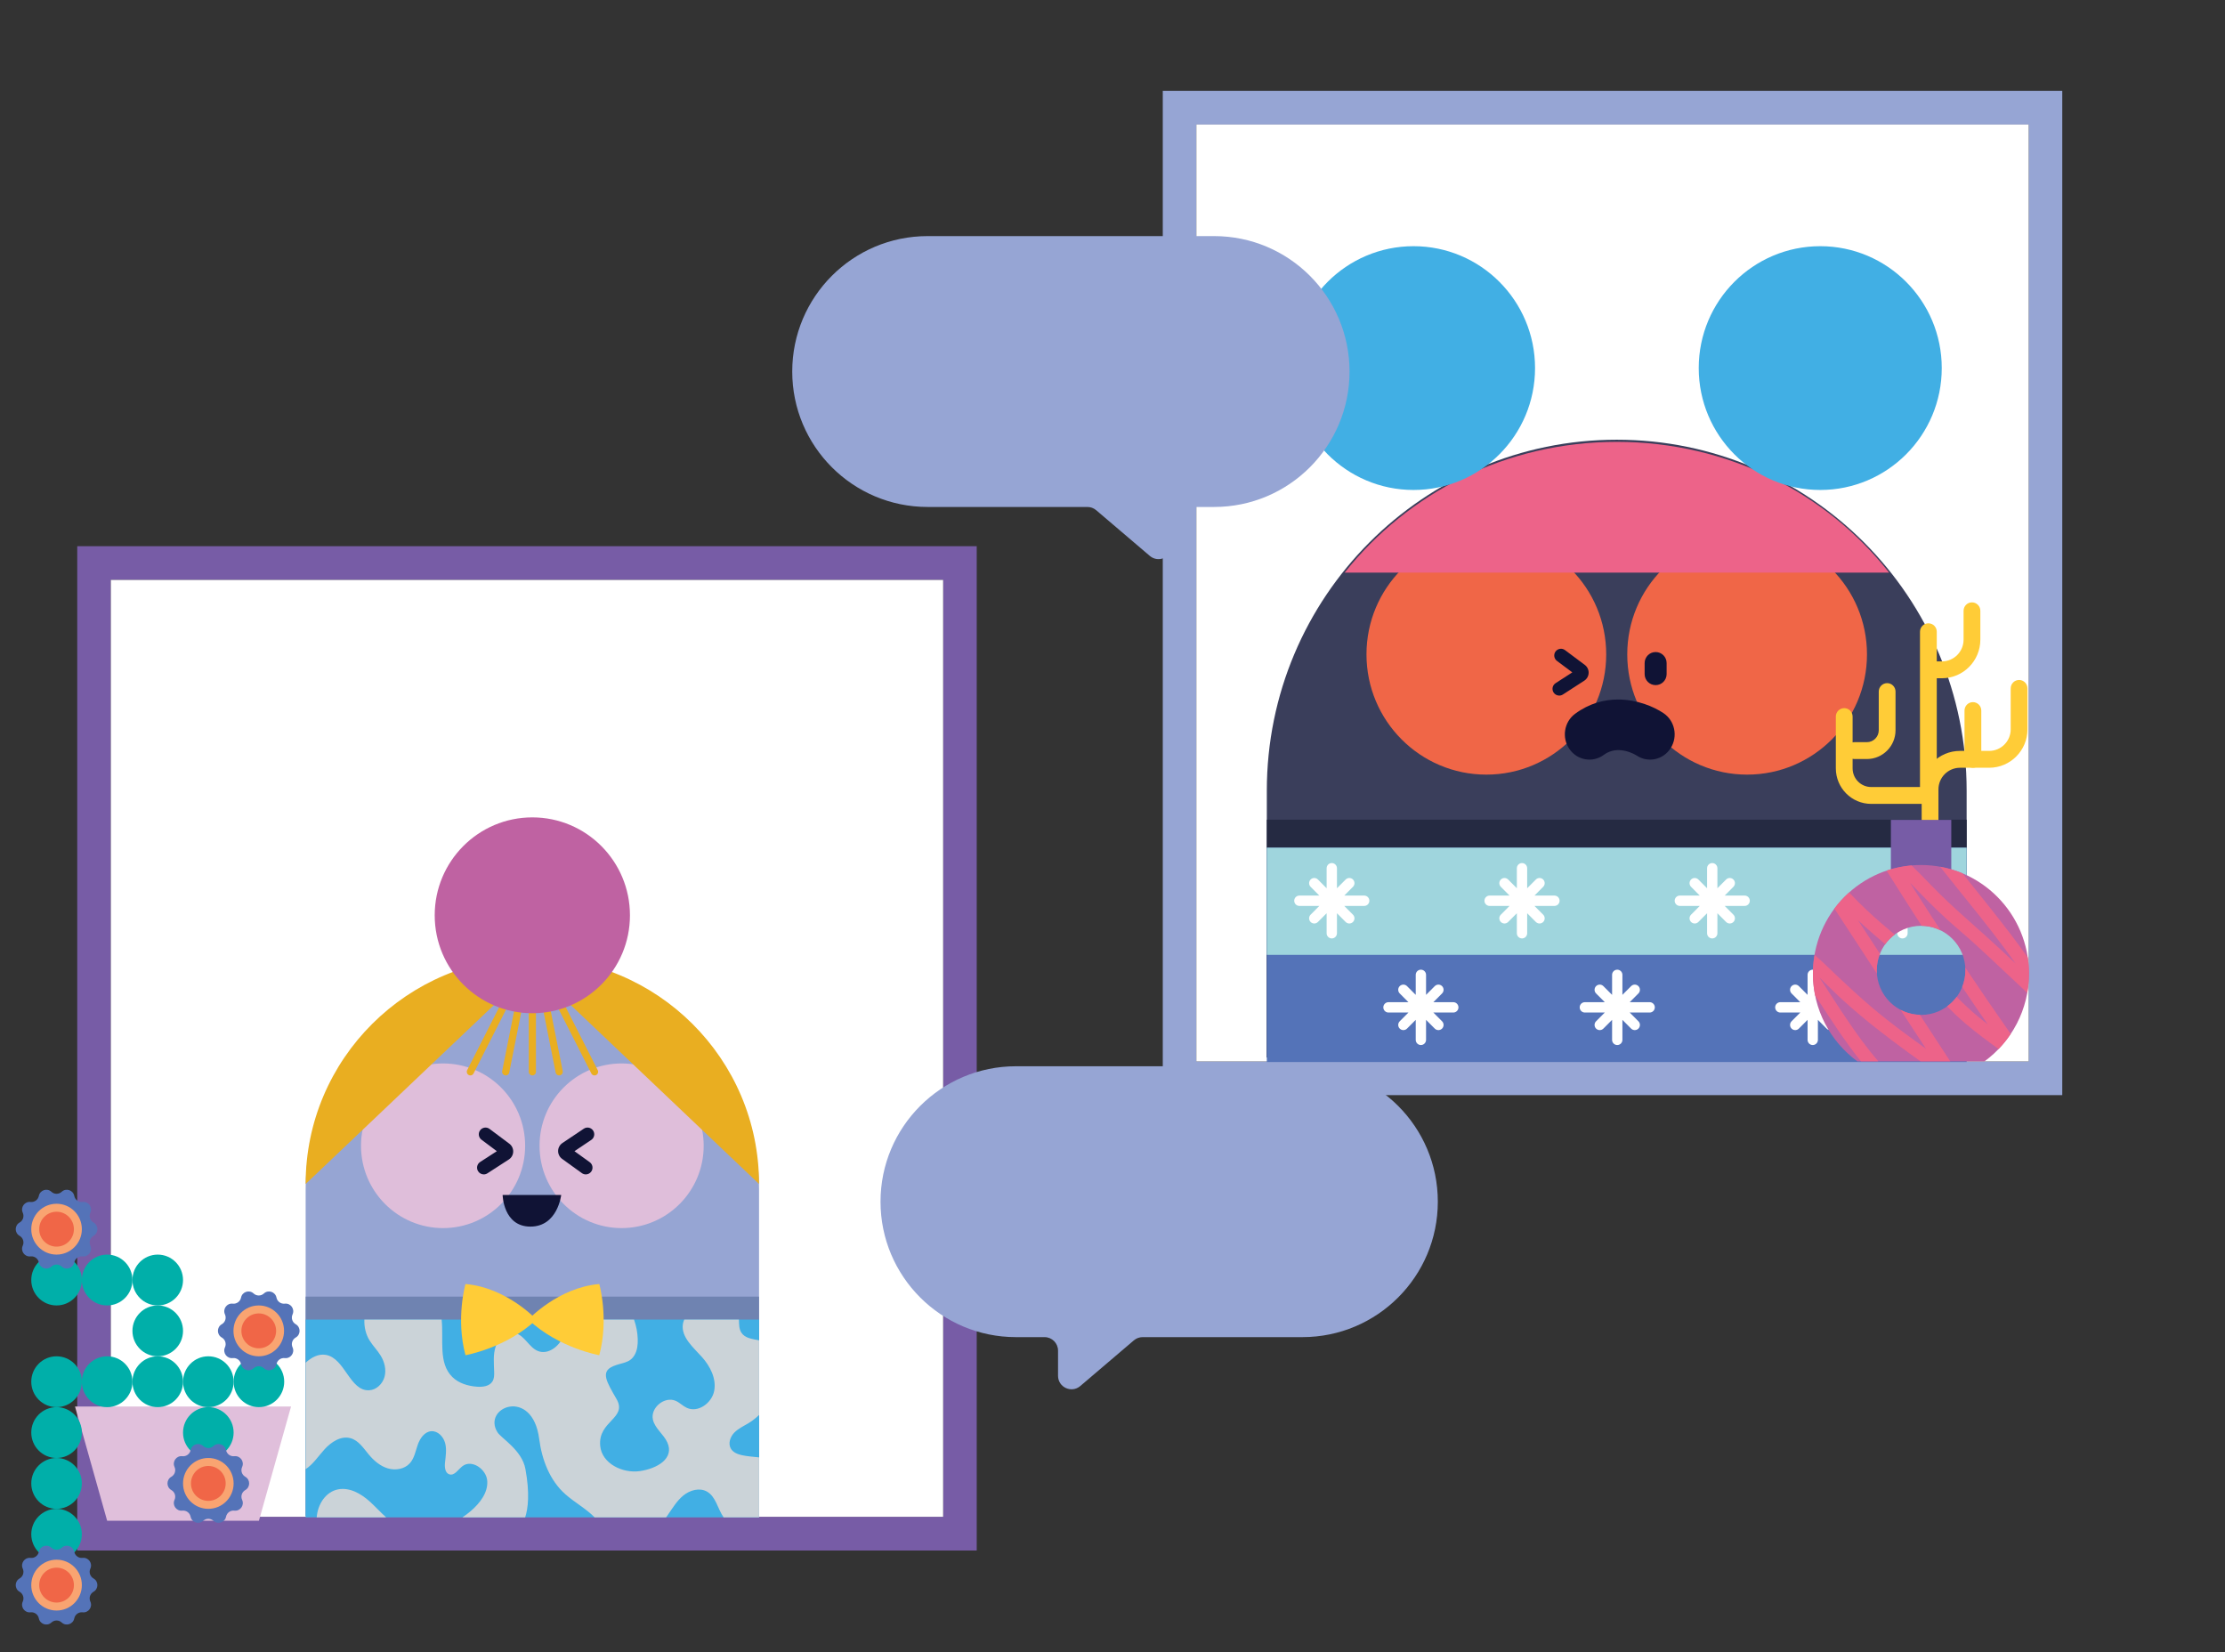 <svg viewBox="80 50 660 490" fill="none" xmlns="http://www.w3.org/2000/svg" xmlns:xlink="http://www.w3.org/1999/xlink" overflow="visible" width="660px" height="490px"><rect x="80" y="50" width="660" height="490" fill="#333333" stroke="none"/><g id="Master/Scene/Conversations"><g id="Window 1" transform="translate(424 76.935) scale(0.996 1)"><g id="Window 1/Periwinkle Picture"><path id="Fill 1" fill-rule="evenodd" clip-rule="evenodd" d="M0.918 297.881H268.801V0H0.918V297.881ZM10.918 287.881H258.8V10H10.918V287.881Z" fill="#96A5D4"/><path id="Fill 1_2" fill-rule="evenodd" clip-rule="evenodd" d="M10.918 287.882H258.8V10H10.918V287.882Z" fill="white"/></g></g><g id="Window 2" transform="translate(102 212) scale(0.996 1)"><g id="Window 2/Purple Picture"><path id="Fill 1" fill-rule="evenodd" clip-rule="evenodd" d="M0.918 297.882H268.8V0H0.918V297.882ZM10.918 287.882H258.8V9.999H10.918V287.882Z" fill="#775CA6"/><path id="Fill 1_2" fill-rule="evenodd" clip-rule="evenodd" d="M10.918 287.882H258.8V10H10.918V287.882Z" fill="white"/></g></g><g id="Master/Worms/Jae" transform="translate(408 50) scale(0.997 1)"><g id="Master/Worms/Jae"><g id="Body/Jae" transform="translate(47.918 130.42) scale(1 1)"><g id="Body/Jae/Charcoal"><g id="Group 9"><path id="Fill 1" fill-rule="evenodd" clip-rule="evenodd" d="M0.001 104.107V183.221H208.214V104.107C208.214 46.61 161.604 0 104.108 0C46.611 0 0.001 46.61 0.001 104.107Z" fill="#3A3E5B"/><path id="Fill 3" fill-rule="evenodd" clip-rule="evenodd" d="M100.977 63.669C100.977 83.365 85.01 99.332 65.315 99.332C45.619 99.332 29.652 83.365 29.652 63.669C29.652 43.974 45.619 28.006 65.315 28.006C85.01 28.006 100.977 43.974 100.977 63.669" fill="#F06647"/><path id="Fill 5" fill-rule="evenodd" clip-rule="evenodd" d="M178.563 63.669C178.563 83.365 162.596 99.332 142.9 99.332C123.205 99.332 107.238 83.365 107.238 63.669C107.238 43.974 123.205 28.006 142.9 28.006C162.596 28.006 178.563 43.974 178.563 63.669" fill="#F06647"/><path id="Fill 7" fill-rule="evenodd" clip-rule="evenodd" d="M0 183.221H208.214V112.697H0V183.221Z" fill="#252A42"/></g></g></g><g id="Eyes/Jae" transform="translate(124.918 186.42) scale(1 1)"><g id="Eyes/Jae/Naughty"><g id="Group 7"><g id="Group 3"><path id="Fill 1" fill-rule="evenodd" clip-rule="evenodd" d="M38.68 16.788V16.788C36.874 16.788 35.41 15.324 35.41 13.519V10.244C35.41 8.438 36.874 6.974 38.68 6.974C40.486 6.974 41.95 8.438 41.95 10.244V13.519C41.95 15.324 40.486 16.788 38.68 16.788" fill="#101335"/></g><g id="Group 6"><path id="Fill 4" fill-rule="evenodd" clip-rule="evenodd" d="M10.002 19.891C9.345 19.891 8.701 19.567 8.318 18.974C7.721 18.045 7.988 16.808 8.917 16.209L13.889 13.006L9.321 9.604C8.436 8.944 8.252 7.691 8.912 6.805C9.572 5.92 10.825 5.736 11.711 6.396L17.604 10.786C18.354 11.345 18.783 12.237 18.751 13.172C18.72 14.106 18.231 14.967 17.444 15.474L11.083 19.572C10.748 19.788 10.373 19.891 10.002 19.891" fill="#101335"/></g></g></g></g><g id="Mouth/Jae" transform="translate(132.77 206.476) scale(0.975 1)"><g id="Mouth/Jae/Sad"><g id="Group 3"><path id="Fill 1" fill-rule="evenodd" clip-rule="evenodd" d="M20.158 1C25.915 1 31.026 3.089 34.029 5.05C37.497 7.314 38.471 11.962 36.207 15.43C33.955 18.877 29.35 19.861 25.888 17.648C25.262 17.263 20.134 14.296 15.798 17.417C12.435 19.834 7.748 19.072 5.33 15.709C2.911 12.347 3.676 7.66 7.038 5.241C11.373 2.123 15.938 1 20.158 1" fill="#101335"/></g></g></g><g id="Hair/Jae" transform="translate(5.918 0.42) scale(1 1)"><g id="Hair/Jae/Mickey Head"><g id="Group 9"><path id="Fill 1" fill-rule="evenodd" clip-rule="evenodd" d="M227.14 169.416C208.588 145.881 179.203 130.641 146.155 130.641C113.105 130.641 83.995 145.803 65.169 169.416H227.14Z" fill="#ED6389"/><g id="Group 5"><path id="Fill 3" fill-rule="evenodd" clip-rule="evenodd" d="M242.809 108.752C242.809 128.718 226.623 144.904 206.658 144.904C186.691 144.904 170.505 128.718 170.505 108.752C170.505 88.786 186.691 72.6 206.658 72.6C226.623 72.6 242.809 88.786 242.809 108.752" fill="#41AFE4"/></g><g id="Group 8"><path id="Fill 6" fill-rule="evenodd" clip-rule="evenodd" d="M121.804 108.752C121.804 128.718 105.618 144.904 85.652 144.904C65.686 144.904 49.499 128.718 49.499 108.752C49.499 88.786 65.686 72.6 85.652 72.6C105.618 72.6 121.804 88.786 121.804 108.752" fill="#41AFE4"/></g></g></g></g><g id="Clothes/Jae" transform="translate(47.918 251.42) scale(1 1)"><g id="Clothes/Jae/Snow Crystals"><g id="Group 18"><path id="Fill 1" fill-rule="evenodd" clip-rule="evenodd" d="M0 63.581H208.214V0.001H0V63.581Z" fill="#5473B8"/><path id="Fill 2" fill-rule="evenodd" clip-rule="evenodd" d="M0 31.791H208.214V-0.001H0V31.791Z" fill="#9FD5DD"/><g id="Group 17"><path id="Fill 3" fill-rule="evenodd" clip-rule="evenodd" d="M28.974 14.206H23.039L25.631 11.614C26.231 11.015 26.231 10.042 25.631 9.443C25.032 8.843 24.06 8.843 23.46 9.443L20.868 12.036V6.1C20.868 5.253 20.18 4.565 19.332 4.565C18.484 4.565 17.796 5.253 17.796 6.1V12.035L15.204 9.443C14.605 8.843 13.633 8.843 13.034 9.443C12.434 10.042 12.434 11.015 13.034 11.614L15.625 14.206H9.692C8.843 14.206 8.156 14.894 8.156 15.742C8.156 16.59 8.843 17.277 9.692 17.277H15.625L13.034 19.87C12.434 20.469 12.434 21.441 13.034 22.041C13.333 22.341 13.726 22.491 14.12 22.491C14.512 22.491 14.905 22.341 15.204 22.041L17.796 19.449V25.383C17.796 26.232 18.484 26.918 19.332 26.918C20.18 26.918 20.868 26.232 20.868 25.383V19.448L23.46 22.041C23.76 22.341 24.153 22.491 24.545 22.491C24.939 22.491 25.331 22.341 25.631 22.041C26.231 21.441 26.231 20.469 25.631 19.87L23.039 17.277H28.974C29.822 17.277 30.509 16.59 30.509 15.742C30.509 14.894 29.822 14.206 28.974 14.206" fill="white"/><path id="Fill 5" fill-rule="evenodd" clip-rule="evenodd" d="M85.57 14.206H79.633L82.225 11.614C82.826 11.015 82.826 10.042 82.225 9.443C81.626 8.843 80.654 8.843 80.055 9.443L77.463 12.035V6.1C77.463 5.253 76.775 4.565 75.927 4.565C75.081 4.565 74.392 5.253 74.392 6.1V12.036L71.799 9.443C71.201 8.843 70.228 8.843 69.629 9.443C69.028 10.042 69.028 11.015 69.629 11.614L72.221 14.206H66.287C65.439 14.206 64.751 14.894 64.751 15.742C64.751 16.59 65.439 17.277 66.287 17.277H72.221L69.629 19.87C69.028 20.469 69.028 21.441 69.629 22.041C69.928 22.341 70.322 22.491 70.715 22.491C71.106 22.491 71.501 22.341 71.799 22.041L74.392 19.448V25.383C74.392 26.232 75.081 26.918 75.927 26.918C76.775 26.918 77.463 26.232 77.463 25.383V19.449L80.055 22.041C80.355 22.341 80.749 22.491 81.141 22.491C81.534 22.491 81.925 22.341 82.225 22.041C82.826 21.441 82.826 20.469 82.225 19.87L79.633 17.277H85.57C86.418 17.277 87.105 16.59 87.105 15.742C87.105 14.894 86.418 14.206 85.57 14.206" fill="white"/><path id="Fill 7" fill-rule="evenodd" clip-rule="evenodd" d="M142.164 14.206H136.229L138.822 11.614C139.422 11.015 139.422 10.042 138.822 9.443C138.223 8.843 137.251 8.843 136.65 9.443L134.059 12.036V6.1C134.059 5.253 133.371 4.565 132.522 4.565C131.675 4.565 130.987 5.253 130.987 6.1V12.035L128.395 9.443C127.796 8.843 126.824 8.843 126.225 9.443C125.625 10.042 125.625 11.015 126.225 11.614L128.816 14.206H122.882C122.034 14.206 121.347 14.894 121.347 15.742C121.347 16.59 122.034 17.277 122.882 17.277H128.816L126.225 19.87C125.625 20.469 125.625 21.441 126.225 22.041C126.524 22.341 126.917 22.491 127.31 22.491C127.703 22.491 128.096 22.341 128.395 22.041L130.987 19.449V25.383C130.987 26.232 131.675 26.918 132.522 26.918C133.371 26.918 134.059 26.232 134.059 25.383V19.448L136.65 22.041C136.95 22.341 137.344 22.491 137.736 22.491C138.129 22.491 138.522 22.341 138.822 22.041C139.422 21.441 139.422 20.469 138.822 19.87L136.229 17.277H142.164C143.012 17.277 143.699 16.59 143.699 15.742C143.699 14.894 143.012 14.206 142.164 14.206" fill="white"/><path id="Fill 9" fill-rule="evenodd" clip-rule="evenodd" d="M179.478 17.277H185.413L182.82 19.87C182.22 20.469 182.22 21.441 182.82 22.041C183.12 22.34 183.513 22.491 183.906 22.491C184.298 22.491 184.691 22.34 184.991 22.041L187.583 19.448V25.383C187.583 26.232 188.271 26.918 189.12 26.918C189.967 26.918 190.655 26.232 190.655 25.383V19.449L193.247 22.041C193.546 22.34 193.939 22.491 194.332 22.491C194.725 22.491 195.118 22.34 195.417 22.041C196.017 21.441 196.017 20.469 195.417 19.87L192.826 17.277H198.76C199.609 17.277 200.296 16.59 200.296 15.742C200.296 14.894 199.609 14.206 198.76 14.206H192.826L195.417 11.614C196.017 11.015 196.017 10.042 195.417 9.443C194.818 8.843 193.846 8.843 193.247 9.443L190.655 12.035V6.1C190.655 5.253 189.967 4.565 189.12 4.565C188.271 4.565 187.583 5.253 187.583 6.1V12.036L184.991 9.443C184.391 8.843 183.419 8.843 182.82 9.443C182.22 10.042 182.22 11.015 182.82 11.614L185.413 14.206H179.478C178.629 14.206 177.942 14.894 177.942 15.742C177.942 16.59 178.629 17.277 179.478 17.277" fill="white"/><path id="Fill 11" fill-rule="evenodd" clip-rule="evenodd" d="M55.483 45.828H49.548L52.141 43.236C52.74 42.636 52.74 41.663 52.141 41.065C51.541 40.465 50.569 40.465 49.968 41.065L47.377 43.657V37.721C47.377 36.874 46.69 36.187 45.842 36.187C44.995 36.187 44.306 36.874 44.306 37.721V43.657L41.714 41.065C41.114 40.465 40.142 40.465 39.544 41.065C38.944 41.663 38.944 42.636 39.544 43.236L42.135 45.828H36.2C35.352 45.828 34.666 46.514 34.666 47.364C34.666 48.212 35.352 48.898 36.2 48.898H42.135L39.544 51.492C38.944 52.09 38.944 53.062 39.544 53.663C39.843 53.962 40.236 54.112 40.629 54.112C41.022 54.112 41.414 53.962 41.714 53.663L44.306 51.069V57.005C44.306 57.852 44.995 58.539 45.842 58.539C46.69 58.539 47.377 57.852 47.377 57.005V51.071L49.968 53.663C50.27 53.962 50.663 54.112 51.054 54.112C51.447 54.112 51.84 53.962 52.141 53.663C52.74 53.062 52.74 52.09 52.141 51.492L49.547 48.898H55.483C56.331 48.898 57.019 48.212 57.019 47.364C57.019 46.514 56.331 45.828 55.483 45.828" fill="white"/><path id="Fill 13" fill-rule="evenodd" clip-rule="evenodd" d="M113.905 45.828H107.969L110.561 43.236C111.162 42.636 111.162 41.663 110.561 41.065C109.962 40.465 108.99 40.465 108.39 41.065L105.799 43.657V37.721C105.799 36.874 105.111 36.187 104.263 36.187C103.415 36.187 102.727 36.874 102.727 37.721V43.657L100.135 41.065C99.536 40.465 98.564 40.465 97.964 41.065C97.364 41.663 97.364 42.636 97.964 43.236L100.555 45.828H94.622C93.774 45.828 93.087 46.514 93.087 47.364C93.087 48.212 93.774 48.898 94.622 48.898H100.556L97.964 51.492C97.364 52.09 97.364 53.062 97.964 53.663C98.263 53.962 98.657 54.112 99.05 54.112C99.442 54.112 99.836 53.962 100.135 53.663L102.727 51.069V57.005C102.727 57.852 103.415 58.539 104.263 58.539C105.111 58.539 105.799 57.852 105.799 57.005V51.071L108.39 53.663C108.69 53.962 109.083 54.112 109.476 54.112C109.869 54.112 110.261 53.962 110.561 53.663C111.162 53.062 111.162 52.09 110.561 51.492L107.969 48.898H113.905C114.753 48.898 115.44 48.212 115.44 47.364C115.44 46.514 114.753 45.828 113.905 45.828" fill="white"/><path id="Fill 15" fill-rule="evenodd" clip-rule="evenodd" d="M172.066 45.828H166.131L168.723 43.236C169.323 42.636 169.323 41.663 168.723 41.065C168.124 40.465 167.152 40.465 166.551 41.065L163.96 43.657V37.721C163.96 36.874 163.272 36.187 162.424 36.187C161.577 36.187 160.889 36.874 160.889 37.721V43.657L158.296 41.065C157.697 40.465 156.725 40.465 156.126 41.065C155.526 41.663 155.526 42.636 156.126 43.236L158.717 45.828H152.783C151.935 45.828 151.248 46.514 151.248 47.364C151.248 48.212 151.935 48.898 152.783 48.898H158.717L156.126 51.492C155.526 52.09 155.526 53.062 156.126 53.663C156.425 53.962 156.818 54.112 157.211 54.112C157.604 54.112 157.997 53.962 158.296 53.663L160.889 51.069V57.005C160.889 57.852 161.577 58.539 162.424 58.539C163.272 58.539 163.96 57.852 163.96 57.005V51.071L166.551 53.663C166.852 53.962 167.245 54.112 167.637 54.112C168.03 54.112 168.423 53.962 168.723 53.663C169.323 53.062 169.323 52.09 168.723 51.492L166.13 48.898H172.066C172.914 48.898 173.601 48.212 173.601 47.364C173.601 46.514 172.914 45.828 172.066 45.828" fill="white"/></g></g></g></g></g></g><g id="Master/Worms/Fin" transform="translate(86 184.635) scale(0.997 1)"><g id="Master/Worms/Fin"><g id="Body/Fin" transform="translate(83.918 150.8) scale(1 1)"><g id="Body/Fin/Periwinkle"><g id="Group 9"><g id="Group 3"><path id="Fill 1" fill-rule="evenodd" clip-rule="evenodd" d="M135.896 164.221H1V67.448C1 30.197 31.198 0 68.448 0V0C105.698 0 135.896 30.197 135.896 67.448V164.221Z" fill="#96A5D3"/></g><path id="Fill 4" fill-rule="evenodd" clip-rule="evenodd" d="M1 164.221H135.896V99.148H1V164.221Z" fill="#6F83B1"/><path id="Fill 6" fill-rule="evenodd" clip-rule="evenodd" d="M66.305 54.401C66.305 67.886 55.373 78.818 41.888 78.818C28.402 78.818 17.471 67.886 17.471 54.401C17.471 40.916 28.402 29.984 41.888 29.984C55.373 29.984 66.305 40.916 66.305 54.401" fill="#DFBEDA"/><path id="Fill 7" fill-rule="evenodd" clip-rule="evenodd" d="M119.425 54.401C119.425 67.886 108.493 78.818 95.008 78.818C81.523 78.818 70.591 67.886 70.591 54.401C70.591 40.916 81.523 29.984 95.008 29.984C108.493 29.984 119.425 40.916 119.425 54.401" fill="#DFBEDA"/></g></g></g><g id="Eyes/Fin" transform="translate(126.918 194.8) scale(1 1)"><g id="Eyes/Fin/Angry"><g id="Group 7"><g id="Group 3"><path id="Fill 1" fill-rule="evenodd" clip-rule="evenodd" d="M11.002 18.891C10.345 18.891 9.701 18.567 9.318 17.974C8.721 17.045 8.988 15.808 9.917 15.209L14.889 12.006L10.321 8.604C9.436 7.944 9.252 6.691 9.912 5.805C10.572 4.92 11.825 4.736 12.711 5.396L18.604 9.786C19.354 10.345 19.783 11.237 19.751 12.172C19.72 13.106 19.231 13.967 18.444 14.474L12.083 18.572C11.748 18.788 11.373 18.891 11.002 18.891" fill="#101335"/></g><g id="Group 6"><path id="Fill 4" fill-rule="evenodd" clip-rule="evenodd" d="M41.35 18.891C40.946 18.891 40.537 18.769 40.184 18.515L34.303 14.288C33.543 13.742 33.099 12.858 33.116 11.922C33.131 10.987 33.605 10.118 34.383 9.598L40.755 5.338C41.674 4.723 42.915 4.971 43.53 5.889C44.143 6.807 43.897 8.049 42.979 8.663L37.98 12.005L42.518 15.267C43.415 15.912 43.62 17.161 42.975 18.058C42.584 18.602 41.971 18.891 41.35 18.891" fill="#101335"/></g></g></g></g><g id="Mouth/Fin" transform="translate(130.918 211.8) scale(0.976 1)"><g id="Mouth/Fin/Smiling Black"><g id="Group 3"><path id="Fill 1" fill-rule="evenodd" clip-rule="evenodd" d="M12.918 8H30.769C30.769 8 29.698 17.377 21.392 17.377C13.085 17.377 12.918 8 12.918 8" fill="#101335"/></g></g></g><g id="Hair/Fin" transform="translate(65.918 60.8) scale(1 1)"><g id="Hair/Fin/Head Wrap"><g id="Group 7"><g id="Group 3"><path id="Fill 1" fill-rule="evenodd" clip-rule="evenodd" d="M94.381 99.363L153.893 155.725C153.893 118.619 123.551 88.596 86.445 88.596C49.338 88.596 19 118.619 19 155.725L78.648 99.231L67.054 121.977C66.785 122.504 66.995 123.149 67.522 123.418C68.049 123.687 68.694 123.477 68.963 122.95L82.726 95.947L77.475 122.254C77.36 122.834 77.736 123.398 78.316 123.514C78.897 123.63 79.461 123.254 79.577 122.673L85.38 93.599V122.464C85.38 123.055 85.859 123.535 86.451 123.535C87.042 123.535 87.522 123.055 87.522 122.464V93.342L93.384 122.674C93.5 123.254 94.064 123.63 94.645 123.514C95.225 123.398 95.601 122.834 95.485 122.254L90.223 95.924L103.998 122.95C104.266 123.477 104.912 123.687 105.439 123.418C105.966 123.149 106.175 122.504 105.907 121.977L94.381 99.363Z" fill="#E9AE21"/></g><g id="Group 6"><path id="Fill 4" fill-rule="evenodd" clip-rule="evenodd" d="M115.489 76.045C115.489 92.086 102.485 105.09 86.444 105.09C70.403 105.09 57.399 92.086 57.399 76.045C57.399 60.004 70.403 47 86.444 47C102.485 47 115.489 60.004 115.489 76.045" fill="#BF62A2"/></g></g></g></g><g id="Clothes/Fin" transform="translate(83.918 245.4) scale(1 1)"><g id="Clothes/Fin/Water Waves"><g id="Group 15"><path id="Fill 1" fill-rule="evenodd" clip-rule="evenodd" d="M1 70.009H135.914V11.351H1V70.009Z" fill="#41AFE4"/><g id="Group 7"><g id="Group 4"><path id="Fill 2" fill-rule="evenodd" clip-rule="evenodd" d="M135.914 52.222C134.204 52.035 132.445 51.932 130.807 51.576C129.518 51.295 128.167 50.758 127.504 49.618C126.628 48.115 127.32 46.117 128.539 44.873C129.757 43.631 131.395 42.912 132.88 42.003C133.979 41.33 134.992 40.531 135.914 39.637V17.508C133.855 17.096 131.718 16.901 130.634 15.217C129.913 14.097 129.962 12.709 129.915 11.351H113.64C113.444 11.802 113.287 12.27 113.222 12.77C112.726 16.615 116.304 19.565 118.897 22.447C121.362 25.187 123.234 28.844 122.558 32.468C121.882 36.091 117.763 39.079 114.415 37.536C113.254 37.001 112.339 36.028 111.18 35.489C107.867 33.95 103.507 37.481 104.323 41.041C104.92 43.645 107.475 45.327 108.596 47.752C110.797 52.515 105.639 55.542 100.445 56.291C95.251 57.04 89.128 54.033 88.636 48.808C87.937 41.378 96.811 40.68 93.505 34.939C90.548 29.804 88.655 26.836 92.461 25.195C95.144 24.039 97.411 24.379 98.87 21.849C99.677 20.451 99.851 18.775 99.806 17.161C99.749 15.18 99.364 13.218 98.701 11.351H78.748C78.541 13.1 78.274 14.83 77.597 16.447C76.377 19.361 73.121 21.83 70.171 20.701C67.43 19.652 66.184 16.03 63.327 15.361C60.841 14.778 58.394 16.886 57.556 19.297C56.718 21.709 57.019 24.343 57.089 26.895C57.115 27.848 57.093 28.858 56.597 29.673C55.702 31.141 53.683 31.391 51.968 31.263C49.303 31.064 46.567 30.266 44.658 28.396C40.407 24.23 42.097 17.422 41.462 11.351H18.473C18.39 13.507 18.862 15.667 20.004 17.518C20.994 19.119 22.363 20.46 23.34 22.068C24.47 23.926 25.041 26.212 24.477 28.312C23.914 30.413 22.051 32.217 19.879 32.321C14.13 32.598 12.707 22.837 7.04 21.826C4.815 21.43 2.714 22.57 1 24.15V55.725C3.251 54.233 4.794 51.842 6.63 49.825C8.629 47.628 11.56 45.726 14.412 46.55C16.768 47.23 18.217 49.503 19.79 51.385C21.303 53.195 23.175 54.805 25.435 55.481C27.695 56.158 30.387 55.732 31.978 53.99C33.333 52.506 33.685 50.399 34.348 48.502C35.011 46.604 36.352 44.619 38.355 44.464C40.308 44.312 41.98 46.066 42.493 47.956C43.006 49.846 42.67 51.846 42.459 53.793C42.314 55.128 42.477 56.86 43.76 57.257C45.291 57.731 46.369 55.825 47.637 54.844C50.417 52.692 54.803 55.722 55.034 59.23C55.264 62.738 52.806 65.847 50.135 68.133C49.355 68.801 48.524 69.429 47.655 70.01H66.313C67.177 67.38 67.729 62.918 66.381 55.64C65.346 50.053 59.215 46.58 58.08 44.785C53.392 37.367 68.457 31.249 70.481 46.724C71.289 52.909 73.606 59.048 78.287 63.171C81.052 65.606 84.412 67.411 86.974 70.01H108.232C108.39 69.795 108.551 69.582 108.704 69.365C110.146 67.316 111.439 65.097 113.385 63.519C115.331 61.94 118.177 61.138 120.369 62.351C123.076 63.85 123.565 67.483 125.358 70.01H135.914V52.222Z" fill="#CBD3D8"/></g><path id="Fill 5" fill-rule="evenodd" clip-rule="evenodd" d="M20.064 65.308C17.491 63.001 14.133 61.078 10.733 61.697C6.968 62.383 4.587 66.132 4.292 70.009H24.94C23.262 68.516 21.741 66.812 20.064 65.308" fill="#CBD3D8"/></g><g id="Group 14"><g id="Group 10"><path id="Fill 8" fill-rule="evenodd" clip-rule="evenodd" d="M69.667 11.351C69.667 11.351 60.842 1.848 48.555 0.81C48.555 0.81 45.614 11.02 48.555 21.922C48.555 21.922 60.668 19.815 69.667 11.351" fill="#FFCC37"/></g><g id="Group 13"><path id="Fill 11" fill-rule="evenodd" clip-rule="evenodd" d="M67.248 11.351C67.248 11.351 76.073 1.848 88.36 0.81C88.36 0.81 91.301 11.02 88.36 21.922C88.36 21.922 76.247 19.815 67.248 11.351" fill="#FFCC37"/></g></g></g></g></g></g></g><g id="Plant 1" transform="translate(587 217.863) scale(0.995 1)"><g id="Plant 1/Dry Stem"><g id="Group 20"><path id="Stroke 1 (Stroke)" fill-rule="evenodd" clip-rule="evenodd" d="M92.384 33.815C93.764 33.815 94.884 34.934 94.884 36.315V48.433C94.884 54.741 89.769 59.855 83.461 59.855H74.765C71.217 59.855 68.342 62.731 68.342 66.277V80.579C68.342 81.959 67.222 83.079 65.842 83.079C64.461 83.079 63.342 81.959 63.342 80.579V66.277C63.342 59.969 68.456 54.855 74.765 54.855H83.461C87.008 54.855 89.884 51.979 89.884 48.433V36.315C89.884 34.934 91.003 33.815 92.384 33.815Z" fill="#FFCC37"/><path id="Stroke 3 (Stroke)" fill-rule="evenodd" clip-rule="evenodd" d="M40.252 42.172C41.633 42.172 42.752 43.291 42.752 44.672V60.027C42.752 63.087 45.234 65.569 48.294 65.569H65.843C67.224 65.569 68.343 66.688 68.343 68.069C68.343 69.45 67.224 70.569 65.843 70.569H48.294C42.472 70.569 37.752 65.849 37.752 60.027V44.672C37.752 43.291 38.871 42.172 40.252 42.172Z" fill="#FFCC37"/><path id="Stroke 5 (Stroke)" fill-rule="evenodd" clip-rule="evenodd" d="M65.342 17.009C66.722 17.009 67.842 18.128 67.842 19.509V66.277C67.842 67.658 66.722 68.777 65.342 68.777C63.961 68.777 62.842 67.658 62.842 66.277V19.509C62.842 18.128 63.961 17.009 65.342 17.009Z" fill="#FFCC37"/><path id="Stroke 7 (Stroke)" fill-rule="evenodd" clip-rule="evenodd" d="M53.047 34.756C54.428 34.756 55.547 35.876 55.547 37.256V48.725C55.547 53.442 51.723 57.265 47.008 57.265H43.27C41.889 57.265 40.77 56.146 40.77 54.765C40.77 53.385 41.889 52.265 43.27 52.265H47.008C48.962 52.265 50.547 50.68 50.547 48.725V37.256C50.547 35.876 51.667 34.756 53.047 34.756Z" fill="#FFCC37"/><path id="Stroke 9 (Stroke)" fill-rule="evenodd" clip-rule="evenodd" d="M78.613 40.393C79.994 40.393 81.113 41.512 81.113 42.893V57.355C81.113 58.736 79.994 59.855 78.613 59.855C77.233 59.855 76.113 58.736 76.113 57.355V42.893C76.113 41.512 77.233 40.393 78.613 40.393Z" fill="#FFCC37"/><path id="Stroke 11 (Stroke)" fill-rule="evenodd" clip-rule="evenodd" d="M78.333 10.8C79.714 10.8 80.833 11.919 80.833 13.3V21.853C80.833 28.18 75.704 33.309 69.377 33.309H66.236C64.856 33.309 63.736 32.19 63.736 30.809C63.736 29.428 64.856 28.309 66.236 28.309H69.377C72.943 28.309 75.833 25.419 75.833 21.853V13.3C75.833 11.919 76.953 10.8 78.333 10.8Z" fill="#FFCC37"/><path id="Fill 13" fill-rule="evenodd" clip-rule="evenodd" d="M54.162 91.654H72.168V75.313H54.162V91.654Z" fill="#775CA6"/><path id="Fill 15" fill-rule="evenodd" clip-rule="evenodd" d="M63.165 133.16C55.867 133.16 49.951 127.244 49.951 119.946C49.951 112.648 55.867 106.732 63.165 106.732C70.463 106.732 76.379 112.648 76.379 119.946C76.379 127.244 70.463 133.16 63.165 133.16M63.123 88.7C45.337 88.7 30.918 103.119 30.918 120.904C30.918 131.608 36.144 141.087 44.18 146.942H82.066C90.102 141.087 95.328 131.608 95.328 120.904C95.328 103.119 80.909 88.7 63.123 88.7" fill="#BF62A2"/><path id="Fill 16" fill-rule="evenodd" clip-rule="evenodd" d="M57.03 131.632C58.456 133.803 59.881 135.974 61.307 138.145C62.413 139.828 63.518 141.512 64.624 143.196C60.656 140.371 56.721 137.501 52.886 134.499C46.49 129.491 40.653 123.992 34.776 118.403C33.678 117.359 32.556 116.334 31.404 115.348C31.091 117.15 30.918 119 30.918 120.892C30.918 123.114 31.155 125.279 31.585 127.374C35.945 134.038 40.248 140.743 45.219 146.93H50.405C43.774 139.236 38.454 130.52 32.835 122.032C35.275 124.374 37.651 126.792 40.14 129.035C46.276 134.562 52.839 139.597 59.522 144.439C60.679 145.278 61.847 146.102 63.011 146.93H71.856C68.835 142.329 65.814 137.73 62.793 133.129C60.717 133.071 58.76 132.541 57.03 131.632" fill="#ED6389"/><path id="Fill 17" fill-rule="evenodd" clip-rule="evenodd" d="M76.378 119.934C76.378 121.679 76.032 123.34 75.418 124.866C77.07 127.301 78.714 129.744 80.385 132.167C81.261 133.437 82.157 134.693 83.037 135.959C82.069 135.215 81.11 134.458 80.168 133.683C77.917 131.831 75.807 129.85 73.767 127.796C72.966 128.874 72.007 129.826 70.92 130.617C72.691 132.41 74.521 134.146 76.461 135.781C79.609 138.433 82.918 140.884 86.267 143.276C87.602 141.897 88.811 140.397 89.883 138.798C85.308 132.281 80.783 125.728 76.337 119.122C76.354 119.392 76.378 119.66 76.378 119.934" fill="#ED6389"/><path id="Fill 18" fill-rule="evenodd" clip-rule="evenodd" d="M45.599 114.227C47.066 116.461 48.534 118.696 50.001 120.93C49.976 120.6 49.951 120.27 49.951 119.934C49.951 118.198 50.295 116.544 50.904 115.026C48.738 111.727 46.571 108.429 44.405 105.13C47.029 107.559 49.752 109.872 52.474 112.189C53.263 111.103 54.211 110.145 55.287 109.344C52.436 106.926 49.567 104.532 46.844 101.967C45.084 100.309 43.382 98.591 41.717 96.839C40.098 98.282 38.62 99.88 37.32 101.62C37.484 101.871 37.649 102.121 37.813 102.372C40.409 106.323 43.004 110.275 45.599 114.227" fill="#ED6389"/><path id="Fill 19" fill-rule="evenodd" clip-rule="evenodd" d="M68.998 108.091C66.305 103.992 63.636 99.878 60.994 95.746C60.619 95.161 60.256 94.57 59.883 93.984C60.778 94.895 61.668 95.81 62.556 96.725C66.377 100.661 70.274 104.425 74.467 107.965C80.449 113.017 86.06 118.514 91.819 123.814C92.809 124.724 93.797 125.69 94.813 126.627C95.148 124.766 95.327 122.85 95.327 120.892C95.327 119.274 95.204 117.684 94.974 116.13C93.389 113.887 91.748 111.683 90.082 109.501C85.339 103.291 80.39 97.245 75.497 91.154C73.386 90.276 71.161 89.621 68.852 89.206C69.3 89.771 69.75 90.334 70.196 90.896C72.57 93.891 74.986 96.854 77.386 99.828C82.154 105.74 86.923 111.68 91.31 117.887C89.605 116.305 87.899 114.725 86.192 113.146C79.616 107.061 72.686 101.402 66.432 94.975C64.415 92.902 62.399 90.828 60.33 88.816C57.744 89.038 55.246 89.567 52.871 90.363C56.321 95.845 59.804 101.304 63.342 106.729C65.372 106.756 67.287 107.246 68.998 108.091" fill="#ED6389"/></g></g></g><g id="Plant 2" transform="translate(34 364.835) scale(0.995 1)"><g id="Plant 2/Flowering Cactus"><g id="Plant 2"><path id="Fill 5" fill-rule="evenodd" clip-rule="evenodd" d="M68.592 102.332H133.001L123.419 136.22H78.175L68.592 102.332Z" fill="#E0BFDB"/><path id="Fill 7" fill-rule="evenodd" clip-rule="evenodd" d="M85.714 94.983C85.714 99.148 82.338 102.524 78.173 102.524C74.009 102.524 70.633 99.148 70.633 94.983C70.633 90.819 74.009 87.443 78.173 87.443C82.338 87.443 85.714 90.819 85.714 94.983" fill="#00AFA9"/><path id="Fill 9" fill-rule="evenodd" clip-rule="evenodd" d="M70.634 94.983C70.634 99.148 67.258 102.524 63.093 102.524C58.929 102.524 55.553 99.148 55.553 94.983C55.553 90.819 58.929 87.443 63.093 87.443C67.258 87.443 70.634 90.819 70.634 94.983" fill="#00AFA9"/><path id="Fill 11" fill-rule="evenodd" clip-rule="evenodd" d="M70.634 110.065C70.634 114.229 67.258 117.605 63.093 117.605C58.929 117.605 55.553 114.229 55.553 110.065C55.553 105.9 58.929 102.524 63.093 102.524C67.258 102.524 70.634 105.9 70.634 110.065" fill="#00AFA9"/><path id="Fill 13" fill-rule="evenodd" clip-rule="evenodd" d="M70.634 125.146C70.634 129.311 67.258 132.687 63.093 132.687C58.929 132.687 55.553 129.311 55.553 125.146C55.553 120.981 58.929 117.605 63.093 117.605C67.258 117.605 70.634 120.981 70.634 125.146" fill="#00AFA9"/><path id="Fill 15" fill-rule="evenodd" clip-rule="evenodd" d="M70.634 140.227C70.634 144.392 67.258 147.769 63.093 147.769C58.929 147.769 55.553 144.392 55.553 140.227C55.553 136.063 58.929 132.688 63.093 132.688C67.258 132.688 70.634 136.063 70.634 140.227" fill="#00AFA9"/><g id="Group 19"><path id="Fill 17" fill-rule="evenodd" clip-rule="evenodd" d="M64.624 144.218V144.218C65.921 143.025 68.025 143.708 68.373 145.436C68.605 146.589 69.682 147.372 70.851 147.237C72.602 147.033 73.902 148.822 73.168 150.425V150.426C72.677 151.495 73.089 152.762 74.114 153.339C75.65 154.203 75.65 156.415 74.114 157.281C73.089 157.858 72.677 159.124 73.168 160.194C73.902 161.796 72.602 163.586 70.851 163.382C69.682 163.246 68.605 164.03 68.373 165.183C68.025 166.911 65.921 167.595 64.624 166.401C63.758 165.604 62.427 165.604 61.561 166.401C60.264 167.595 58.16 166.911 57.812 165.183C57.58 164.03 56.503 163.246 55.334 163.382C53.583 163.586 52.283 161.796 53.017 160.194C53.507 159.124 53.096 157.858 52.071 157.281C50.534 156.415 50.534 154.203 52.071 153.339C53.096 152.762 53.507 151.495 53.017 150.426V150.425C52.283 148.822 53.583 147.033 55.334 147.237C56.503 147.372 57.58 146.589 57.812 145.436C58.16 143.708 60.264 143.025 61.561 144.218C62.427 145.015 63.758 145.015 64.624 144.218" fill="#5473B8"/></g><path id="Fill 20" fill-rule="evenodd" clip-rule="evenodd" d="M70.634 155.309C70.634 159.473 67.258 162.849 63.093 162.849C58.929 162.849 55.553 159.473 55.553 155.309C55.553 151.144 58.929 147.768 63.093 147.768C67.258 147.768 70.634 151.144 70.634 155.309" fill="#F9A471"/><path id="Fill 22" fill-rule="evenodd" clip-rule="evenodd" d="M68.267 155.309C68.267 158.167 65.95 160.484 63.092 160.484C60.233 160.484 57.916 158.167 57.916 155.309C57.916 152.451 60.233 150.133 63.092 150.133C65.95 150.133 68.267 152.451 68.267 155.309" fill="#F06647"/><path id="Fill 24" fill-rule="evenodd" clip-rule="evenodd" d="M100.796 94.983C100.796 99.148 97.42 102.524 93.255 102.524C89.091 102.524 85.715 99.148 85.715 94.983C85.715 90.819 89.091 87.443 93.255 87.443C97.42 87.443 100.796 90.819 100.796 94.983" fill="#00AFA9"/><path id="Fill 26" fill-rule="evenodd" clip-rule="evenodd" d="M100.796 79.902C100.796 84.066 97.42 87.443 93.255 87.443C89.091 87.443 85.715 84.066 85.715 79.902C85.715 75.737 89.091 72.361 93.255 72.361C97.42 72.361 100.796 75.737 100.796 79.902" fill="#00AFA9"/><path id="Fill 28" fill-rule="evenodd" clip-rule="evenodd" d="M100.796 64.821C100.796 68.985 97.42 72.361 93.255 72.361C89.091 72.361 85.715 68.985 85.715 64.821C85.715 60.656 89.091 57.28 93.255 57.28C97.42 57.28 100.796 60.656 100.796 64.821" fill="#00AFA9"/><path id="Fill 30" fill-rule="evenodd" clip-rule="evenodd" d="M85.714 64.821C85.714 68.985 82.338 72.361 78.173 72.361C74.009 72.361 70.633 68.985 70.633 64.821C70.633 60.656 74.009 57.28 78.173 57.28C82.338 57.28 85.714 60.656 85.714 64.821" fill="#00AFA9"/><path id="Fill 32" fill-rule="evenodd" clip-rule="evenodd" d="M70.634 64.821C70.634 68.985 67.258 72.361 63.093 72.361C58.929 72.361 55.553 68.985 55.553 64.821C55.553 60.656 58.929 57.28 63.093 57.28C67.258 57.28 70.634 60.656 70.634 64.821" fill="#00AFA9"/><g id="Group 36"><path id="Fill 34" fill-rule="evenodd" clip-rule="evenodd" d="M64.624 38.648V38.648C65.921 37.454 68.025 38.137 68.373 39.866C68.605 41.019 69.682 41.801 70.851 41.667C72.602 41.462 73.902 43.252 73.168 44.855C72.677 45.924 73.089 47.191 74.114 47.768C75.65 48.633 75.65 50.845 74.114 51.71C73.089 52.287 72.677 53.553 73.168 54.623C73.902 56.225 72.602 58.015 70.851 57.812C69.682 57.676 68.605 58.459 68.373 59.612C68.025 61.34 65.921 62.024 64.624 60.831C63.758 60.034 62.427 60.034 61.561 60.831C60.264 62.024 58.16 61.34 57.812 59.612C57.58 58.459 56.503 57.676 55.334 57.812C53.583 58.015 52.283 56.225 53.017 54.623C53.507 53.553 53.096 52.287 52.071 51.71C50.534 50.845 50.534 48.633 52.071 47.768C53.096 47.191 53.507 45.924 53.017 44.855C52.283 43.252 53.583 41.462 55.334 41.667C56.503 41.801 57.58 41.019 57.812 39.866C58.16 38.137 60.264 37.454 61.561 38.648C62.427 39.444 63.758 39.444 64.624 38.648" fill="#5473B8"/></g><path id="Fill 37" fill-rule="evenodd" clip-rule="evenodd" d="M70.634 49.739C70.634 53.904 67.258 57.28 63.093 57.28C58.929 57.28 55.553 53.904 55.553 49.739C55.553 45.575 58.929 42.198 63.093 42.198C67.258 42.198 70.634 45.575 70.634 49.739" fill="#F9A471"/><path id="Fill 39" fill-rule="evenodd" clip-rule="evenodd" d="M68.267 49.739C68.267 52.597 65.95 54.915 63.092 54.915C60.233 54.915 57.916 52.597 57.916 49.739C57.916 46.881 60.233 44.563 63.092 44.563C65.95 44.563 68.267 46.881 68.267 49.739" fill="#F06647"/><path id="Fill 41" fill-rule="evenodd" clip-rule="evenodd" d="M115.878 94.983C115.878 99.148 112.502 102.524 108.337 102.524C104.173 102.524 100.797 99.148 100.797 94.983C100.797 90.819 104.173 87.443 108.337 87.443C112.502 87.443 115.878 90.819 115.878 94.983" fill="#00AFA9"/><path id="Fill 43" fill-rule="evenodd" clip-rule="evenodd" d="M115.878 110.065C115.878 114.229 112.502 117.605 108.337 117.605C104.173 117.605 100.797 114.229 100.797 110.065C100.797 105.9 104.173 102.524 108.337 102.524C112.502 102.524 115.878 105.9 115.878 110.065" fill="#00AFA9"/><path id="Fill 45" fill-rule="evenodd" clip-rule="evenodd" d="M130.958 94.983C130.958 99.148 127.582 102.524 123.417 102.524C119.253 102.524 115.877 99.148 115.877 94.983C115.877 90.819 119.253 87.443 123.417 87.443C127.582 87.443 130.958 90.819 130.958 94.983" fill="#00AFA9"/><path id="Fill 47" fill-rule="evenodd" clip-rule="evenodd" d="M124.903 68.811V68.811C126.2 67.618 128.304 68.3 128.652 70.029C128.884 71.183 129.961 71.965 131.13 71.829C132.881 71.626 134.181 73.415 133.447 75.019C132.956 76.088 133.368 77.355 134.393 77.931C135.929 78.796 135.929 81.007 134.393 81.874C133.368 82.451 132.956 83.716 133.447 84.787C134.181 86.388 132.881 88.178 131.13 87.975C129.961 87.84 128.884 88.623 128.652 89.775C128.304 91.504 126.2 92.188 124.903 90.993C124.037 90.198 122.705 90.198 121.84 90.993C120.543 92.188 118.439 91.504 118.091 89.775C117.859 88.623 116.782 87.84 115.613 87.975C113.862 88.178 112.562 86.388 113.296 84.787C113.786 83.716 113.375 82.451 112.35 81.874C110.813 81.007 110.813 78.796 112.35 77.931C113.375 77.355 113.786 76.088 113.296 75.019C112.562 73.415 113.862 71.626 115.613 71.829C116.782 71.965 117.859 71.183 118.091 70.029C118.439 68.3 120.543 67.618 121.84 68.811C122.705 69.608 124.037 69.608 124.903 68.811" fill="#5473B8"/><path id="Fill 49" fill-rule="evenodd" clip-rule="evenodd" d="M130.913 79.902C130.913 84.066 127.537 87.443 123.372 87.443C119.208 87.443 115.832 84.066 115.832 79.902C115.832 75.737 119.208 72.361 123.372 72.361C127.537 72.361 130.913 75.737 130.913 79.902" fill="#F9A471"/><path id="Fill 51" fill-rule="evenodd" clip-rule="evenodd" d="M128.546 79.902C128.546 82.76 126.229 85.078 123.37 85.078C120.512 85.078 118.195 82.76 118.195 79.902C118.195 77.044 120.512 74.726 123.37 74.726C126.229 74.726 128.546 77.044 128.546 79.902" fill="#F06647"/><path id="Fill 53" fill-rule="evenodd" clip-rule="evenodd" d="M109.868 114.055V114.055C111.165 112.862 113.269 113.545 113.617 115.274C113.849 116.427 114.926 117.209 116.095 117.074C117.846 116.87 119.146 118.66 118.412 120.263C117.921 121.332 118.333 122.599 119.358 123.176C120.894 124.04 120.894 126.253 119.358 127.118C118.333 127.695 117.921 128.961 118.412 130.031C119.146 131.633 117.846 133.423 116.095 133.22C114.926 133.084 113.849 133.867 113.617 135.02C113.269 136.748 111.165 137.432 109.868 136.238C109.002 135.442 107.67 135.442 106.805 136.238C105.508 137.432 103.404 136.748 103.056 135.02C102.824 133.867 101.747 133.084 100.578 133.22C98.827 133.423 97.527 131.633 98.261 130.031C98.751 128.961 98.34 127.695 97.315 127.118C95.778 126.253 95.778 124.04 97.315 123.176C98.34 122.599 98.751 121.332 98.261 120.263C97.527 118.66 98.827 116.87 100.578 117.074C101.747 117.209 102.824 116.427 103.056 115.274C103.404 113.545 105.508 112.862 106.805 114.055C107.67 114.852 109.002 114.852 109.868 114.055" fill="#5473B8"/><path id="Fill 55" fill-rule="evenodd" clip-rule="evenodd" d="M115.878 125.146C115.878 129.311 112.502 132.687 108.337 132.687C104.173 132.687 100.797 129.311 100.797 125.146C100.797 120.981 104.173 117.605 108.337 117.605C112.502 117.605 115.878 120.981 115.878 125.146" fill="#F9A471"/><path id="Fill 57" fill-rule="evenodd" clip-rule="evenodd" d="M113.511 125.146C113.511 128.004 111.194 130.322 108.335 130.322C105.477 130.322 103.16 128.004 103.16 125.146C103.16 122.288 105.477 119.97 108.335 119.97C111.194 119.97 113.511 122.288 113.511 125.146" fill="#F06647"/></g></g></g><g id="Dialogue Box 1" transform="translate(294 102.027) scale(1 1)"><g id="Dialogue Box 1/Periwinkle Rectircle"><g id="Group 3"><path id="Fill 1" fill-rule="evenodd" clip-rule="evenodd" d="M21 58.17V58.17C21 80.356 38.984 98.34 61.169 98.34H108.563C109.514 98.34 110.434 98.679 111.158 99.295L127.062 112.847C129.659 115.06 133.656 113.215 133.656 109.803V102.34C133.656 100.131 135.447 98.34 137.656 98.34H146.142C168.327 98.34 186.312 80.356 186.312 58.17C186.312 35.984 168.327 18 146.142 18H61.169C38.984 18 21 35.984 21 58.17" fill="#96A5D4"/></g></g></g><g id="Dialogue Box 2" transform="translate(319.5 348.253) scale(1 1)"><g id="Dialogue Box 2/Periwinkle Rectircle"><g id="Group 3"><path id="Fill 1" fill-rule="evenodd" clip-rule="evenodd" d="M187 58.17V58.17C187 80.356 169.016 98.34 146.831 98.34H99.437C98.486 98.34 97.566 98.679 96.842 99.295L80.938 112.847C78.341 115.06 74.344 113.215 74.344 109.803V102.34C74.344 100.131 72.553 98.34 70.344 98.34H61.858C39.673 98.34 21.688 80.356 21.688 58.17C21.688 35.984 39.673 18 61.858 18H146.831C169.016 18 187 35.984 187 58.17" fill="#96A5D4"/></g></g></g></g></svg>